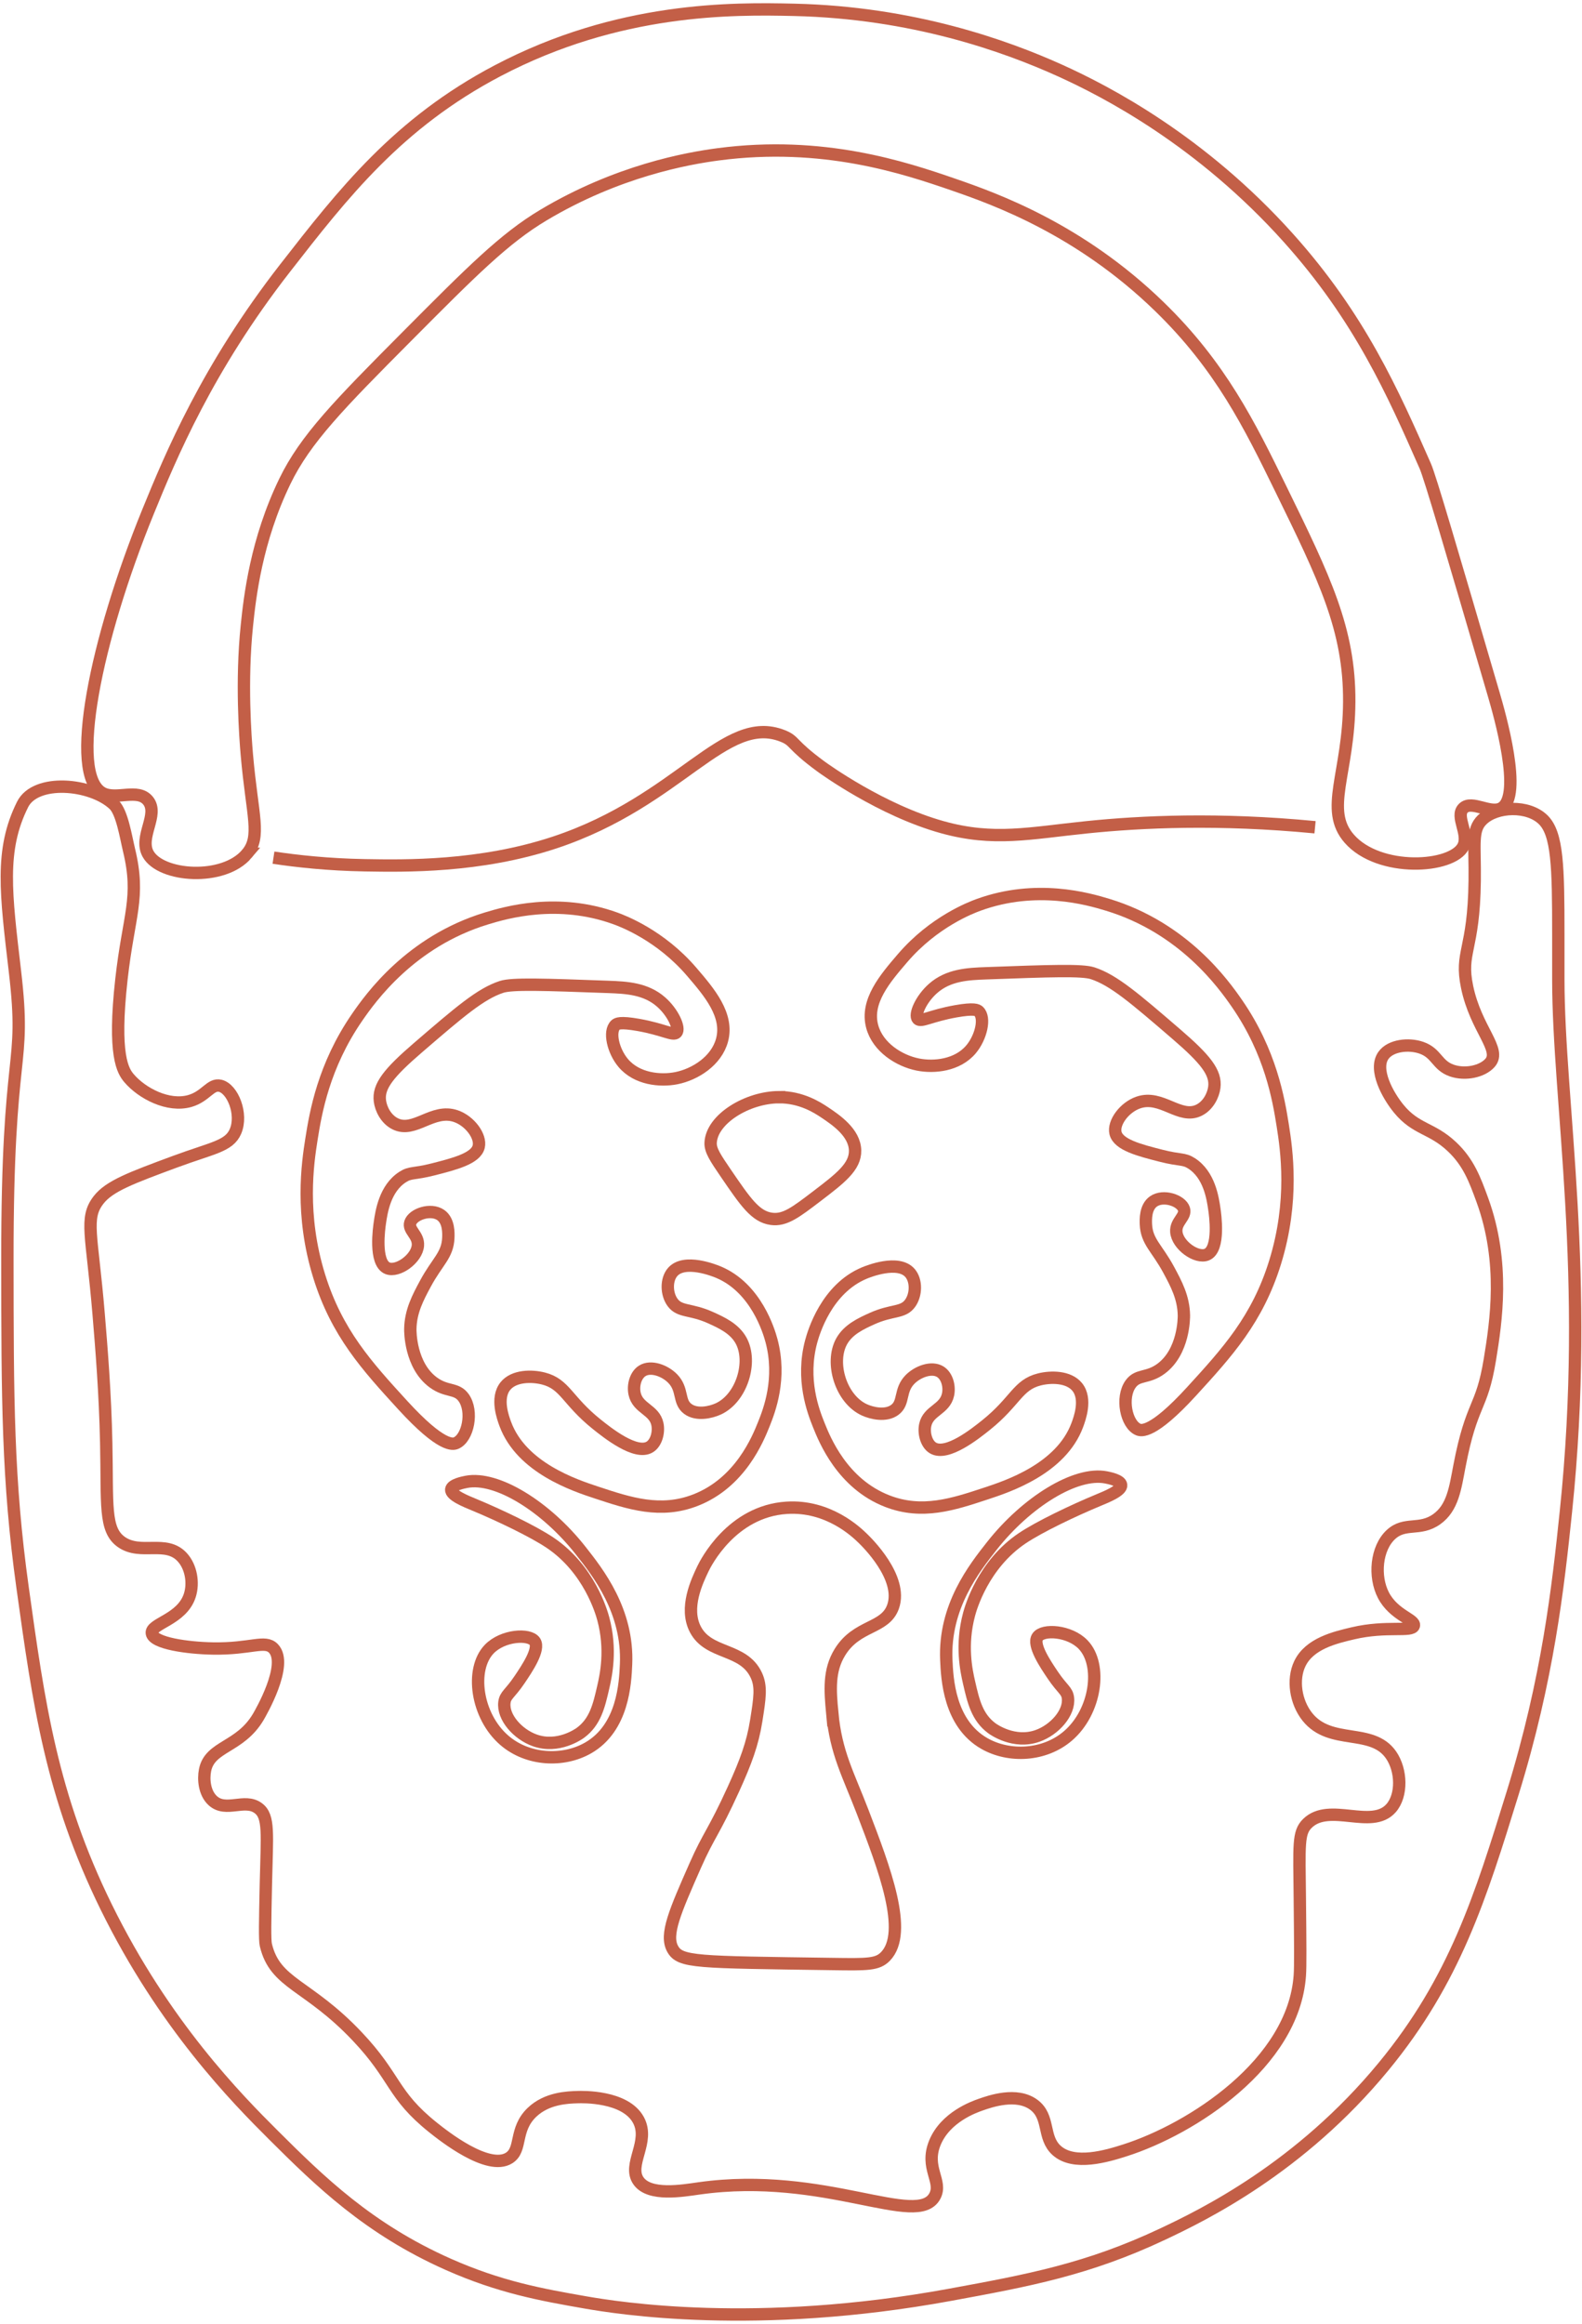 <?xml version="1.0" encoding="UTF-8"?><svg id="Layer_1" xmlns="http://www.w3.org/2000/svg" viewBox="0 0 128 188"><defs><style>.cls-1{fill:none;stroke:#c35f47;stroke-miterlimit:10;}</style></defs><path class="cls-1" d="m19.974,69.075c1.189-1.409.432-3.053,0-7.997-.125-1.433-.467-5.94,0-10.457.239-2.312.75-6.888,3.076-11.687,1.659-3.423,4.409-6.225,9.842-11.687,5.271-5.301,7.907-7.951,11.072-9.842,5.99-3.579,11.626-4.589,14.148-4.921,8.48-1.116,15.014,1.06,19.069,2.461,3.35,1.157,10.173,3.597,16.608,9.842,4.983,4.835,7.32,9.61,9.842,14.763,3.543,7.239,5.57,11.379,5.536,17.224-.033,5.793-2.064,8.711,0,11.072,2.409,2.757,8.342,2.401,9.227.615.503-1.016-.667-2.408,0-3.076.681-.681,2.177.494,3.076,0,1.762-.969-.141-7.609-.615-9.227-3.431-11.712-5.146-17.569-5.536-18.454-2.623-5.957-5.282-11.996-11.072-18.454-7.067-7.881-14.727-11.846-18.454-13.533-4.471-2.024-11.96-4.698-21.529-4.921-4.993-.116-14.204-.221-23.99,4.921-8.075,4.243-12.51,9.939-17.224,15.993-6.267,8.05-9.219,15.139-11.072,19.684-4.247,10.414-6.446,21.264-3.691,22.76,1.112.604,2.858-.411,3.691.615.919,1.133-.764,2.919,0,4.306,1.034,1.878,6.114,2.232,7.997,0Z"/><path class="cls-1" d="m67.339,138.585c.3,3.228,1.292,4.949,2.461,7.997,1.741,4.539,3.734,9.735,1.845,11.687-.649.671-1.463.656-4.306.615-11.025-.157-12.309-.119-12.918-1.23-.63-1.149.195-3.022,1.845-6.766,1.072-2.433,1.485-2.655,3.076-6.151,1.001-2.201,1.552-3.682,1.845-5.536.292-1.843.438-2.764,0-3.691-1.05-2.224-3.838-1.626-4.921-3.691-.911-1.737.137-3.923.615-4.921.208-.433,2.31-4.635,6.766-4.921,3.384-.218,5.657,1.982,6.151,2.461.291.282,3.287,3.182,2.461,5.536-.642,1.828-2.923,1.433-4.306,3.691-.913,1.491-.786,3.079-.615,4.921Z"/><path class="cls-1" d="m89.484,119.516c-2.463-.476-6.442,2.005-9.227,5.536-1.432,1.816-3.879,4.917-3.691,9.227.065,1.49.224,5.138,3.076,6.766,2.005,1.145,4.865,1.02,6.766-.615,2.278-1.959,2.793-5.753,1.23-7.382-1.093-1.139-3.256-1.273-3.691-.615-.418.632.633,2.19,1.23,3.076.791,1.172,1.153,1.246,1.23,1.845.153,1.197-1.076,2.585-2.461,3.076-1.893.671-3.562-.52-3.691-.615-1.201-.887-1.499-2.185-1.845-3.691-.225-.977-.672-3.034,0-5.536.139-.518,1.134-4.022,4.306-6.151,1.365-.916,4.098-2.225,6.151-3.076.661-.274,1.901-.769,1.845-1.23-.047-.387-.983-.567-1.23-.615Z"/><path class="cls-1" d="m37.736,119.879c2.463-.476,6.442,2.005,9.227,5.536,1.432,1.816,3.879,4.917,3.691,9.227-.065,1.49-.224,5.138-3.076,6.766-2.005,1.145-4.865,1.02-6.766-.615-2.278-1.959-2.793-5.753-1.23-7.382,1.093-1.139,3.256-1.273,3.691-.615.418.632-.633,2.19-1.23,3.076-.791,1.172-1.153,1.246-1.23,1.845-.153,1.197,1.076,2.585,2.461,3.076,1.893.671,3.562-.52,3.691-.615,1.201-.887,1.499-2.185,1.845-3.691.225-.977.672-3.034,0-5.536-.139-.518-1.134-4.022-4.306-6.151-1.365-.916-4.098-2.225-6.151-3.076-.661-.274-1.901-.769-1.845-1.23.047-.387.983-.567,1.23-.615Z"/><path class="cls-1" d="m63.033,88.759c-2.56.012-5.447,1.761-5.536,3.691-.028.605.391,1.232,1.23,2.461,1.601,2.345,2.402,3.518,3.691,3.691,1.083.146,1.952-.518,3.691-1.845,1.876-1.432,3.107-2.372,3.076-3.691-.034-1.452-1.578-2.485-2.461-3.076-.574-.384-1.888-1.239-3.691-1.23Z"/><path class="cls-1" d="m50.423,85.991c1.096,1.304,2.992,1.493,4.306,1.23,1.506-.301,3.237-1.391,3.691-3.076.547-2.031-1.042-3.883-2.461-5.536-2.528-2.945-5.55-4.087-6.151-4.306-4.676-1.697-8.852-.489-10.457,0-6.133,1.868-9.372,6.423-10.457,7.997-2.714,3.936-3.356,7.729-3.691,9.842-.315,1.988-.919,6.105.615,11.072,1.426,4.618,3.873,7.293,6.766,10.457,3.149,3.443,4.075,3.171,4.306,3.076.978-.404,1.422-2.582.615-3.691-.584-.802-1.364-.417-2.461-1.23-1.851-1.373-1.848-4.121-1.845-4.306.022-1.446.622-2.562,1.23-3.691.947-1.759,1.789-2.282,1.845-3.691.014-.357.055-1.377-.615-1.845-.798-.558-2.235-.076-2.461.615-.199.612.679,1,.615,1.845-.082,1.075-1.634,2.182-2.461,1.845-1.088-.444-.673-3.296-.615-3.691.126-.867.404-2.769,1.845-3.691.647-.414.872-.21,2.461-.615,1.749-.446,3.465-.883,3.691-1.845.195-.83-.714-2.069-1.845-2.461-1.884-.652-3.358,1.401-4.921.615-.735-.369-1.146-1.193-1.23-1.845-.154-1.191.719-2.277,3.076-4.306,3.381-2.911,5.072-4.367,6.766-4.921.861-.282,3.445-.188,8.612,0,1.51.055,3.062.133,4.306,1.23.963.85,1.533,2.127,1.23,2.461-.259.284-1.033-.252-3.076-.615-1.493-.265-1.742-.096-1.845,0-.568.53-.198,2.108.615,3.076Z"/><path class="cls-1" d="m78.566,84.888c-1.096,1.304-2.992,1.493-4.306,1.23-1.506-.301-3.237-1.391-3.691-3.076-.547-2.031,1.042-3.883,2.461-5.536,2.528-2.945,5.55-4.087,6.151-4.306,4.676-1.697,8.852-.489,10.457,0,6.133,1.868,9.372,6.423,10.457,7.997,2.714,3.936,3.356,7.729,3.691,9.842.315,1.988.919,6.105-.615,11.072-1.426,4.618-3.873,7.293-6.766,10.457-3.149,3.443-4.075,3.171-4.306,3.076-.978-.404-1.422-2.582-.615-3.691.584-.802,1.364-.417,2.461-1.23,1.851-1.373,1.848-4.121,1.845-4.306-.022-1.446-.622-2.562-1.23-3.691-.947-1.759-1.789-2.282-1.845-3.691-.014-.357-.055-1.377.615-1.845.798-.558,2.235-.076,2.461.615.199.612-.679,1-.615,1.845.082,1.075,1.634,2.182,2.461,1.845,1.088-.444.673-3.296.615-3.691-.126-.867-.404-2.769-1.845-3.691-.647-.414-.872-.21-2.461-.615-1.749-.446-3.465-.883-3.691-1.845-.195-.83.714-2.069,1.845-2.461,1.884-.652,3.358,1.401,4.921.615.735-.369,1.146-1.193,1.23-1.845.154-1.191-.719-2.277-3.076-4.306-3.381-2.911-5.072-4.367-6.766-4.921-.861-.282-3.445-.188-8.612,0-1.51.055-3.062.133-4.306,1.23-.963.85-1.533,2.127-1.23,2.461.259.284,1.033-.252,3.076-.615,1.493-.265,1.742-.096,1.845,0,.568.53.198,2.108-.615,3.076Z"/><path class="cls-1" d="m58.112,102.907c-.301-.125-2.735-1.105-3.691,0-.531.614-.511,1.765,0,2.461.585.796,1.443.492,3.076,1.23.858.388,1.924.87,2.461,1.845.948,1.725.057,4.666-1.845,5.536-.595.272-1.73.543-2.461,0-.791-.588-.355-1.57-1.23-2.461-.625-.635-1.761-1.064-2.461-.615-.541.347-.76,1.177-.615,1.845.263,1.214,1.598,1.279,1.845,2.461.137.653-.085,1.517-.615,1.845-1.131.701-3.457-1.165-4.306-1.845-2.397-1.922-2.545-3.245-4.306-3.691-.938-.238-2.388-.241-3.076.615-.782.973-.187,2.573,0,3.076,1.314,3.532,5.612,4.952,7.382,5.536,2.67.882,5.179,1.711,7.997.615,3.633-1.412,5.059-4.963,5.536-6.151.447-1.114,1.441-3.692.615-6.766-.2-.744-1.244-4.265-4.306-5.536Z"/><path class="cls-1" d="m69.939,102.983c.301-.125,2.735-1.105,3.691,0,.531.614.511,1.765,0,2.461-.585.796-1.443.492-3.076,1.23-.858.388-1.924.87-2.461,1.845-.948,1.725-.057,4.666,1.845,5.536.595.272,1.73.543,2.461,0,.791-.588.355-1.57,1.23-2.461.625-.635,1.761-1.064,2.461-.615.541.347.76,1.177.615,1.845-.263,1.214-1.598,1.279-1.845,2.461-.137.653.085,1.517.615,1.845,1.131.701,3.457-1.165,4.306-1.845,2.397-1.922,2.545-3.245,4.306-3.691.938-.238,2.388-.241,3.076.615.782.973.187,2.573,0,3.076-1.314,3.532-5.612,4.952-7.382,5.536-2.67.882-5.179,1.711-7.997.615-3.633-1.412-5.059-4.963-5.536-6.151-.447-1.114-1.441-3.692-.615-6.766.2-.744,1.244-4.265,4.306-5.536Z"/><path class="cls-1" d="m126.084,79.225c0,9.934,2.609,23.955.615,43.059-.637,6.106-1.45,13.519-4.306,22.76-2.605,8.426-4.676,15.127-10.457,22.145-6.75,8.194-14.584,11.996-17.839,13.533-6.091,2.876-10.92,3.763-17.224,4.921-15.699,2.883-26.93,1.068-29.526.615-3.558-.621-6.91-1.229-11.072-3.076-6.452-2.862-10.402-6.725-14.148-10.457-2.952-2.942-8.841-8.908-13.533-18.454-4.42-8.992-5.457-16.438-6.766-25.835-1.215-8.72-1.22-15.209-1.23-26.45-.016-17.785,1.559-15.293.615-23.375-.739-6.325-1.23-9.842.615-13.533,1.054-2.108,5.542-1.721,7.382,0,.668.625.975,2.631,1.23,3.691.935,3.875-.033,5.241-.615,10.457-.687,6.16.119,7.414.615,7.997,1.049,1.231,3.172,2.345,4.921,1.845,1.294-.37,1.673-1.42,2.461-1.23,1.005.242,1.829,2.298,1.23,3.691-.521,1.211-1.861,1.326-4.921,2.461-3.521,1.305-5.282,1.958-6.151,3.076-1.161,1.493-.537,2.764,0,9.227.228,2.75.528,6.354.615,10.457.106,4.999-.181,7.009,1.23,7.997,1.568,1.097,3.603-.209,4.921,1.23.726.793.929,2.086.615,3.076-.63,1.988-3.194,2.279-3.076,3.076.122.82,2.935,1.195,4.921,1.23,3.106.055,4.233-.723,4.921,0,1.233,1.297-1.041,5.215-1.23,5.536-1.48,2.505-3.916,2.334-4.306,4.306-.151.764-.043,1.85.615,2.461,1.07.992,2.583-.207,3.691.615.904.671.703,2.067.615,6.151-.064,3.009-.097,4.514,0,4.921.753,3.167,3.373,3.148,7.382,7.382,3.176,3.354,2.797,4.703,6.151,7.382.784.626,4.44,3.546,6.151,2.461,1.07-.679.387-2.294,1.845-3.691,1.205-1.153,2.875-1.205,3.691-1.23.348-.011,3.85-.119,4.921,1.845.962,1.765-.907,3.611,0,4.921.888,1.283,3.576.804,4.921.615,10.182-1.433,17.668,3.274,19.069.615.632-1.201-.837-2.267,0-4.306.855-2.08,3.176-2.895,3.691-3.076.782-.275,2.917-1.024,4.306,0,1.33.98.685,2.634,1.845,3.691,1.409,1.283,4.122.452,5.536,0,5.384-1.719,13.647-7.014,14.148-14.148.054-.766.036-2.561,0-6.151-.044-4.449-.15-5.399.615-6.151,1.774-1.743,5.2.547,6.766-1.23.911-1.034.859-3.064,0-4.306-1.546-2.235-4.893-.737-6.766-3.076-.957-1.194-1.232-3.016-.615-4.306.781-1.633,2.85-2.119,4.306-2.461,2.731-.641,4.768-.075,4.921-.615.14-.496-1.618-.839-2.461-2.461-.791-1.522-.591-3.817.615-4.921,1.133-1.038,2.317-.256,3.691-1.23,1.304-.924,1.504-2.526,1.845-4.306,1.003-5.229,1.791-4.522,2.461-8.612.498-3.042,1.237-7.85-.615-12.918-.597-1.634-1.109-3.035-2.461-4.306-1.649-1.551-2.899-1.356-4.306-3.076-.882-1.079-2.038-3.17-1.23-4.306.577-.811,2.042-.977,3.076-.615,1.25.437,1.241,1.424,2.461,1.845,1.06.366,2.44.094,3.076-.615.971-1.083-1.129-2.709-1.845-6.151-.596-2.864.548-2.885.615-8.612.035-2.981-.262-4.076.615-4.921,1.15-1.109,3.701-1.192,4.921,0,1.17,1.142,1.23,3.825,1.23,9.227v3.691"/><path class="cls-1" d="m22.127,69.383c1.889.283,4.407.563,7.382.615,3.266.057,9.321.163,15.378-1.845,10.146-3.365,13.75-10.494,18.454-8.612,1.021.409.601.645,3.076,2.461.258.19,4.9,3.551,9.842,4.921,4.16,1.154,7.024.478,11.687,0,4.397-.451,10.644-.752,18.454,0"/></svg>